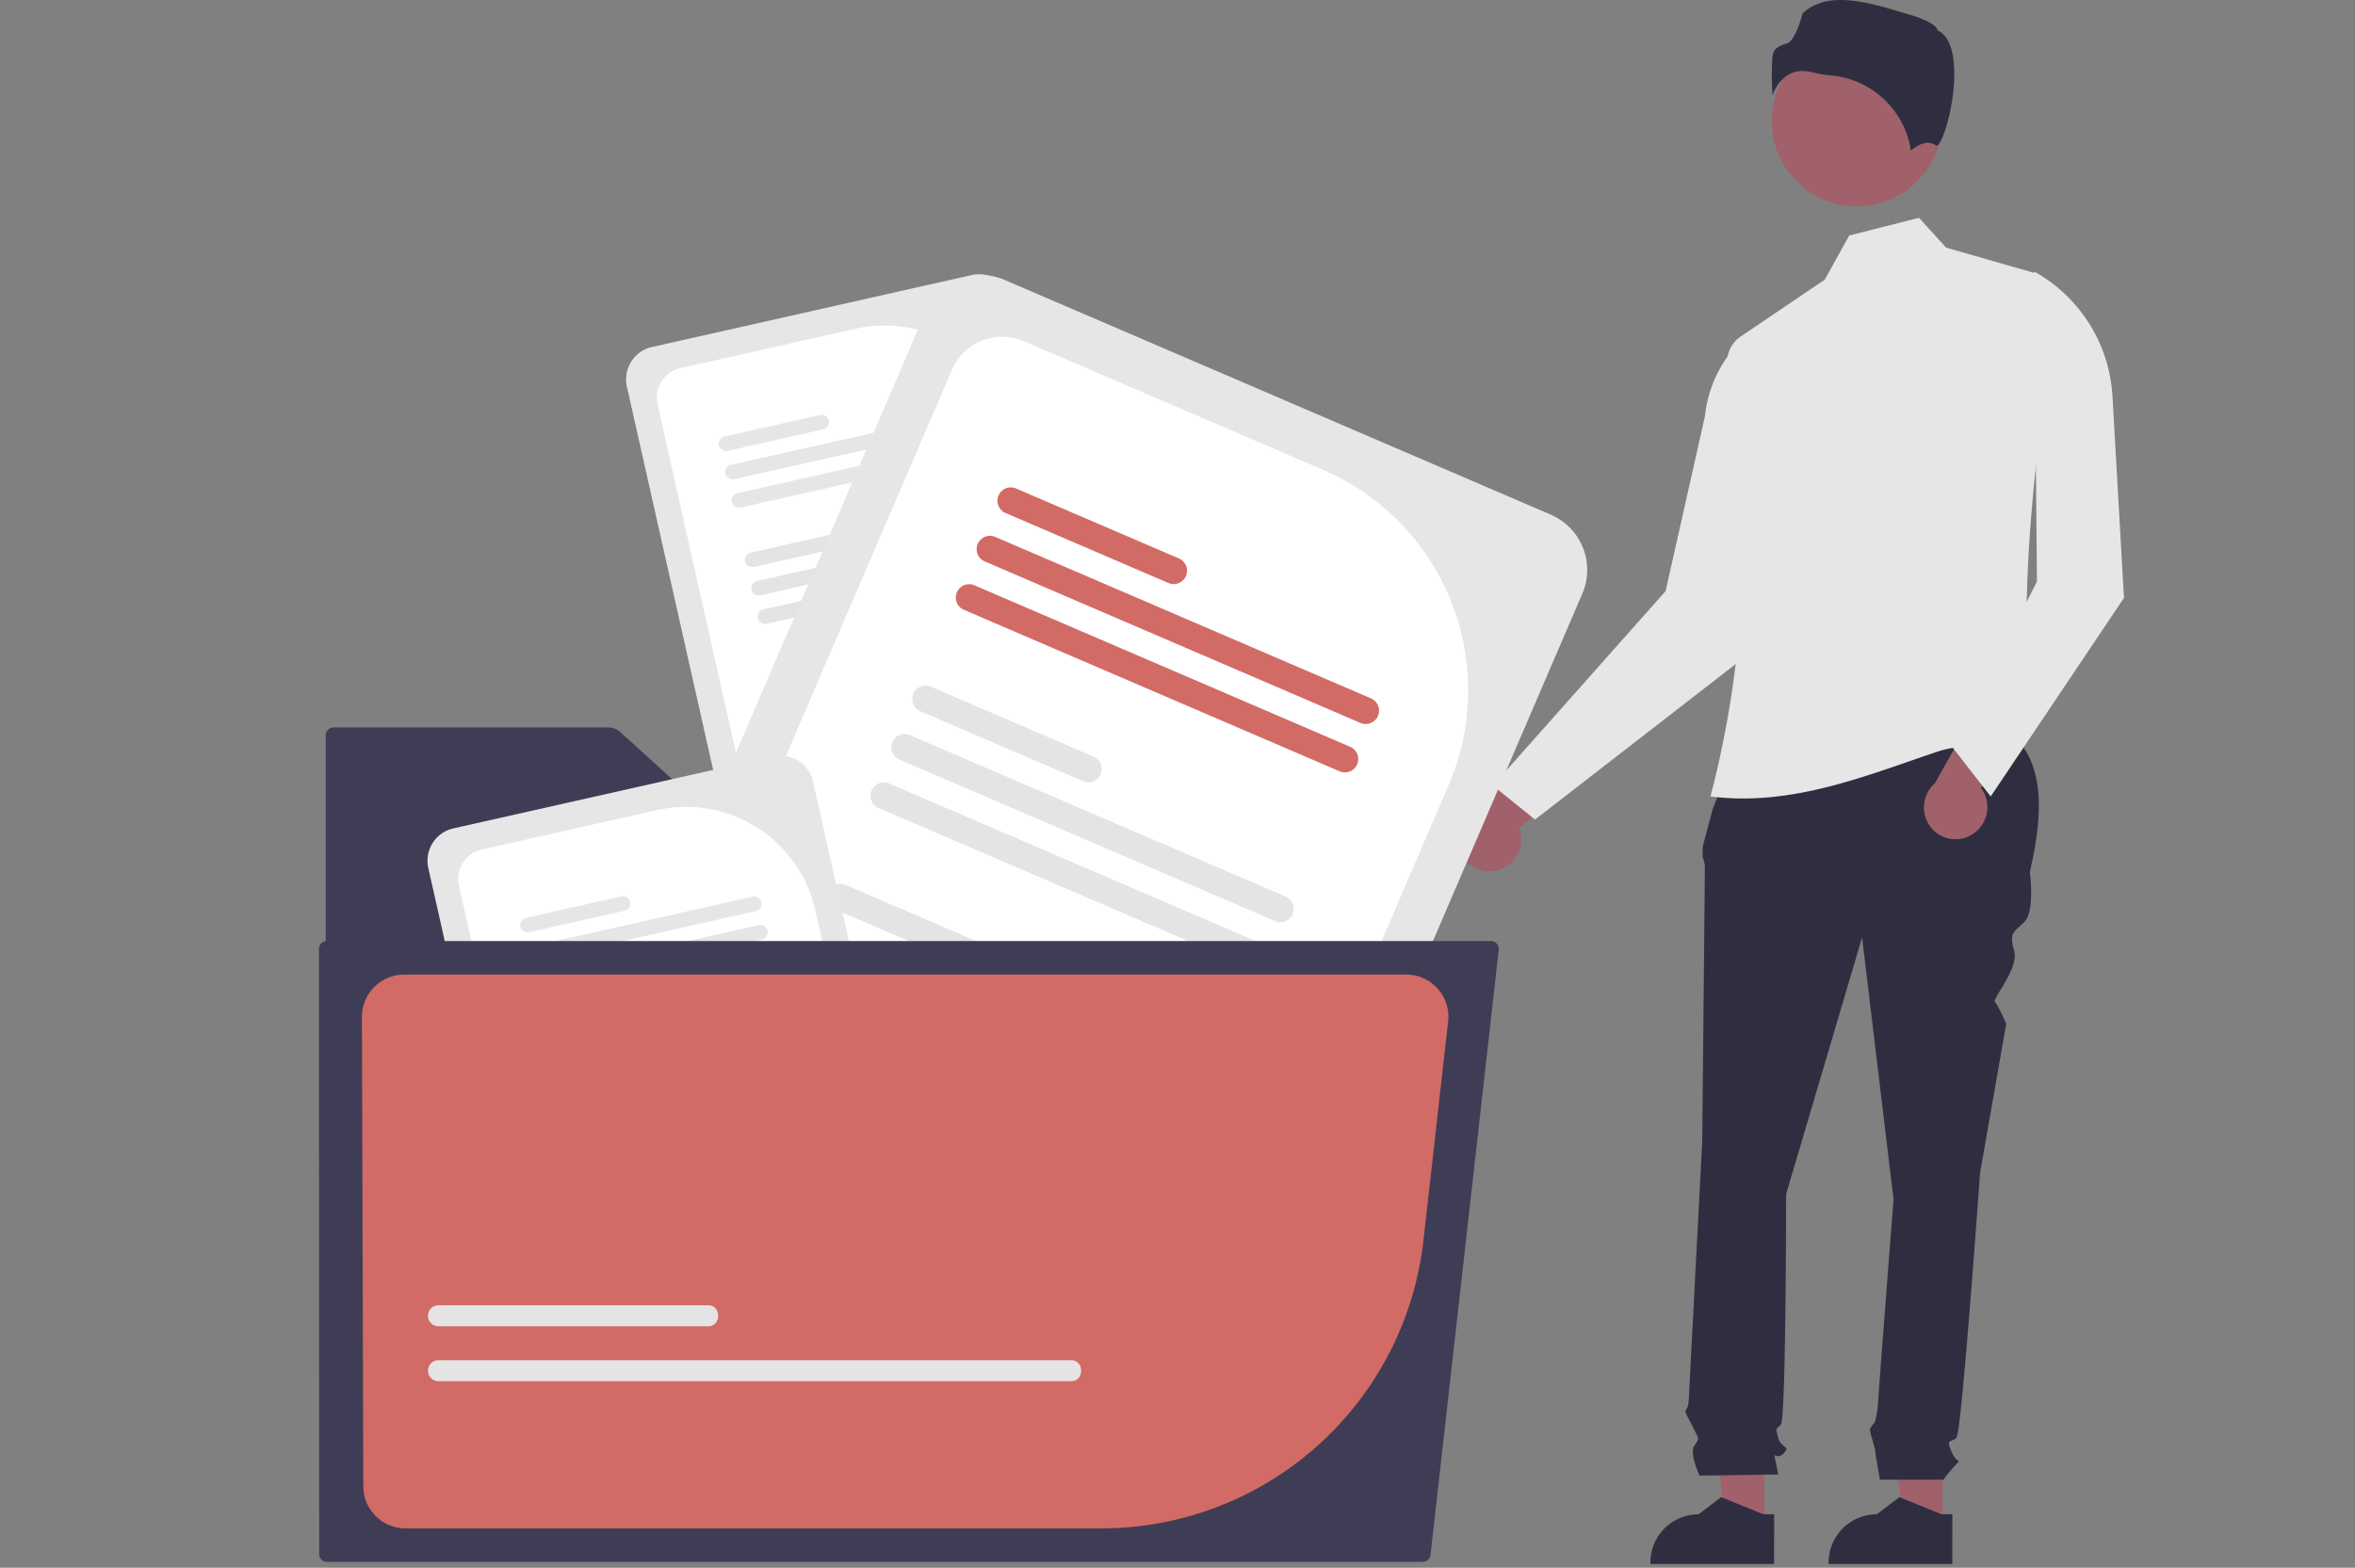 <?xml version="1.0" encoding="UTF-8" standalone="no"?>
<svg
   width="865.67"
   height="576.443"
   viewBox="0 0 865.67 576.443"
   role="img"
   artist="Katerina Limpitsouni"
   source="https://undraw.co/"
   version="1.1"
   id="svg49"
   sodipodi:docname="download_img_summary.svg"
   inkscape:version="1.3.2 (091e20e, 2023-11-25, custom)"
   xmlns:inkscape="http://www.inkscape.org/namespaces/inkscape"
   xmlns:sodipodi="http://sodipodi.sourceforge.net/DTD/sodipodi-0.dtd"
   xmlns="http://www.w3.org/2000/svg"
   xmlns:svg="http://www.w3.org/2000/svg">
  <rect x="0" y="0" width="865.67" height="576.443" fill="#808080" stroke="none"/>
  <defs
     id="defs49" />
  <sodipodi:namedview
     id="namedview49"
     pagecolor="#ffffff"
     bordercolor="#666666"
     borderopacity="1.0"
     inkscape:showpageshadow="2"
     inkscape:pageopacity="0.0"
     inkscape:pagecheckerboard="0"
     inkscape:deskcolor="#d1d1d1"
     showgrid="false"
     inkscape:zoom="0.67266095"
     inkscape:cx="321.11274"
     inkscape:cy="379.83474"
     inkscape:window-width="2560"
     inkscape:window-height="1377"
     inkscape:window-x="-8"
     inkscape:window-y="-8"
     inkscape:window-maximized="1"
     inkscape:current-layer="svg49" />
  <path
     d="M716.982,481.915a11.798,11.798,0,0,0,9.173-13.773,11.592,11.592,0,0,0-.567-1.968l31.471-27.129-20.575-5.821-26.731,26.655a11.841,11.841,0,0,0-5.662,15.631,11.529,11.529,0,0,0,12.891,6.405Z"
     transform="translate(-167.165 -161.778)"
     fill="#ffb6b6"
     id="path1"
     style="fill:#a0616a;fill-opacity:1" />
  <polygon
     points="714.057 561.388 699.956 561.387 693.248 507 714.059 507.001 714.057 561.388"
     fill="#ffb6b6"
     id="polygon2"
     style="fill:#a0616a;fill-opacity:1" />
  <path
     d="M884.817,736.834l-45.466-.002v-.575a17.697,17.697,0,0,1,17.697-17.696h.001l8.305-6.301,15.495,6.301,3.969 0Z"
     transform="translate(-167.165 -161.778)"
     fill="#2f2e41"
     id="path3" />
  <polygon
     points="648.548 561.388 634.448 561.387 627.74 507 648.551 507.001 648.548 561.388"
     fill="#ffb6b6"
     id="polygon3"
     style="fill:#a0616a;fill-opacity:1" />
  <path
     d="M819.309,736.834l-45.466-.002v-.575a17.697,17.697,0,0,1,17.697-17.696h.001l8.305-6.301,15.495,6.301,3.969 0Z"
     transform="translate(-167.165 -161.778)"
     fill="#2f2e41"
     id="path4" />
  <path
     d="M809.61,425.826l91.715,2.293c17.419,9.461,17.683,29.938,11.976,54.25,0,0,1.927,14.45-1.927,18.304s-5.78,3.853-3.853,10.597-8.253,17.758-7.017,18.994,4.126,7.98,4.126,7.98l-9.634,54.911s-6.743,95.372-8.67,97.299-3.853,0-1.927,4.817,3.853,2.89,1.927,4.817a70.949,70.949,0,0,0-4.817,5.78H858.22s-1.756-9.634-1.756-10.597-1.927-6.743-1.927-7.707,1.703-2.666,1.703-2.666a31.694,31.694,0,0,0,1.187-6.004c0-1.927,5.78-76.105,5.78-76.105l-11.56-96.335L823.71,600.861s0,82.848-1.927,84.775-1.927.963-.963,4.817,4.817,2.89,1.927,5.78-3.853-1.927-2.89,2.89l.963,4.817-28.901.413s-3.853-8.12-1.927-11.01,1.811-2.101-.539-6.831-3.314-5.693-2.351-6.656.963-6.087.963-6.087l4.817-92.175s.963-97.299.963-100.189a9.609,9.609,0,0,0-.8-4.334v-3.923l3.69-13.9Z"
     transform="translate(-167.165 -161.778)"
     fill="#2f2e41"
     id="path5" />
  <path
     d="M715.921,450.623l15.5,12.5,84.5-65.5-5-114h0a46.039,46.039,0,0,0-17.023,31.103l-14.477,64.397Z"
     transform="translate(-167.165 -161.778)"
     fill="#e6e6e6"
     id="path6" />
  <path
     d="M795.921,454.623c29.911,3.823,57.469-7.759,83.5-16.5,11.752-3.946,23.59.173,34.5-6.5-4.718-46.467-.137-98.808,9.884-154.586a13.217,13.217,0,0,0-8.986-14.946l-32.291-9.264-9.942-10.968L846.909,248.377l-8.988,16.246-30.888,20.87a11.292,11.292,0,0,0-4.808,11.28A370.22,370.22,0,0,1,795.921,454.623Z"
     transform="translate(-167.165 -161.778)"
     fill="#e6e6e6"
     id="path7" />
  <path
     d="M891.382,469.005a11.798,11.798,0,0,0,5.067-15.753,11.592,11.592,0,0,0-1.083-1.739l22.874-34.687-21.383.014-18.444,32.937a11.841,11.841,0,0,0-1.182,16.583,11.529,11.529,0,0,0,14.15,2.645Z"
     transform="translate(-167.165 -161.778)"
     fill="#ffb6b6"
     id="path8"
     style="fill:#a0616a;fill-opacity:1" />
  <path
     d="M884.921,436.623l14,18,49-73-4.238-74.163a56.096,56.096,0,0,0-28.762-45.837h0l1,114Z"
     transform="translate(-167.165 -161.778)"
     fill="#e6e6e6"
     id="path9" />
  <circle
     cx="682.576"
     cy="44.502"
     r="31.335"
     fill="#ffb6b6"
     id="circle9"
     style="fill:#a0616a;fill-opacity:1" />
  <path
     d="M829.775,187.89a14.807,14.807,0,0,1,3.593.472,51.139,51.139,0,0,0,7.033,1.179,32.59,32.59,0,0,1,29.182,27.643c1.821-1.588,5.964-4.508,9.36-1.794h0c.052.043.082.065.201.009,2.255-1.07,6.259-14.239,6.38-25.834.064-6.154-.905-14.013-5.882-16.502l-.262-.131-.069-.285c-.332-1.384-4.048-3.748-10.505-5.587-11.735-3.342-29.227-9.854-39.077-.271-.745,3.23-3.171,10.144-5.621,10.927-2.713.867-5.056,1.616-5.425,4.944a101.999,101.999,0,0,0,.067,14.219,14.522,14.522,0,0,1,5.159-7.247A10.225,10.225,0,0,1,829.775,187.89Z"
     transform="translate(-167.165 -161.778)"
     fill="#2f2e41"
     id="path10" />
  <path
     d="M524.442,262.901,406.817,289.364a12.201,12.201,0,0,0-9.215,14.565l32.254,143.365,138.203-31.093a6.056,6.056,0,0,0,2.993-1.652L539.007,272.116A12.201,12.201,0,0,0,524.442,262.901Z"
     transform="translate(-167.165 -161.778)"
     fill="#e6e6e6"
     id="path12" />
  <path
     d="M481.715,282.642l-64.462,14.503a11.111,11.111,0,0,0-8.394,13.261l30.325,134.79,122.744-27.615-22.084-98.162A48.695,48.695,0,0,0,481.715,282.642Z"
     transform="translate(-167.165 -161.778)"
     fill="#fff"
     id="path13" />
  <path
     d="M538.323,410.314l-80.921,18.206a2.703,2.703,0,1,0,1.187,5.275l80.921-18.206a2.703,2.703,0,1,0-1.187-5.275Z"
     transform="translate(-167.165 -161.778)"
     fill="#e4e4e4"
     id="path14" />
  <path
     d="M535.976,399.883,455.055,418.088a2.706,2.706,0,0,0,1.188,5.28l80.921-18.206a2.706,2.706,0,1,0-1.188-5.28Z"
     transform="translate(-167.165 -161.778)"
     fill="#e4e4e4"
     id="path15" />
  <path
     d="M487.788,399.77l-35.078,7.892a2.703,2.703,0,1,0,1.187,5.275l35.078-7.892a2.703,2.703,0,1,0-1.187-5.275Z"
     transform="translate(-167.165 -161.778)"
     fill="#e4e4e4"
     id="path16" />
  <path
     d="M528.717,367.614l-80.921,18.206a2.706,2.706,0,0,0,1.188,5.28l80.921-18.206a2.706,2.706,0,1,0-1.188-5.28Z"
     transform="translate(-167.165 -161.778)"
     fill="#e4e4e4"
     id="path17" />
  <path
     d="M526.371,357.188l-80.921,18.206a2.703,2.703,0,1,0,1.187,5.275l80.921-18.206a2.703,2.703,0,1,0-1.187-5.275Z"
     transform="translate(-167.165 -161.778)"
     fill="#e4e4e4"
     id="path18" />
  <path
     d="M478.181,357.07l-35.078,7.892a2.706,2.706,0,0,0,1.188,5.28l35.078-7.892a2.706,2.706,0,1,0-1.188-5.28Z"
     transform="translate(-167.165 -161.778)"
     fill="#e4e4e4"
     id="path19" />
  <path
     d="M519.11,324.914l-80.921,18.206a2.706,2.706,0,0,0,1.188,5.28l80.921-18.206a2.706,2.706,0,1,0-1.188-5.28Z"
     transform="translate(-167.165 -161.778)"
     fill="#e6e6e6"
     id="path20" />
  <path
     d="M516.765,314.488l-80.921,18.206a2.706,2.706,0,0,0,1.188,5.28l80.921-18.206a2.706,2.706,0,1,0-1.188-5.28Z"
     transform="translate(-167.165 -161.778)"
     fill="#e6e6e6"
     id="path21" />
  <path
     d="M468.574,314.371,433.496,322.262a2.706,2.706,0,0,0,1.188,5.28l35.078-7.892a2.706,2.706,0,1,0-1.188-5.28Z"
     transform="translate(-167.165 -161.778)"
     fill="#e6e6e6"
     id="path22" />
  <path
     d="M289.779,429.241a2.895,2.895,0,0,0-2.892,2.892V731.181a2.896,2.896,0,0,0,2.892,2.893h374.946a2.895,2.895,0,0,0,2.892-2.893V480.137a2.895,2.895,0,0,0-2.892-2.893H449.53a8.765,8.765,0,0,1-5.907-2.282l-48.379-43.958a6.77,6.77,0,0,0-4.562-1.763Z"
     transform="translate(-167.165 -161.778)"
     fill="#3f3d56"
     id="path23" />
  <path
     d="M737.242,351.025,536.479,264.713a22.116,22.116,0,0,0-29.019,11.569l-105.198,244.695,235.885,101.411a10.977,10.977,0,0,0,6.15.761l104.515-243.106A22.116,22.116,0,0,0,737.242,351.025Z"
     transform="translate(-167.165 -161.778)"
     fill="#e6e6e6"
     id="path24" />
  <path
     d="M653.54,334.535,543.517,287.234a20.14,20.14,0,0,0-26.427,10.528L418.183,527.822l209.5,90.067L699.712,450.347A88.262,88.262,0,0,0,653.54,334.535Z"
     transform="translate(-167.165 -161.778)"
     fill="#fff"
     id="path25" />
  <path
     d="M600.776,582.114l-138.117-59.379a4.9,4.9,0,1,0-3.871,9.003l138.117,59.379a4.9,4.9,0,1,0,3.871-9.003Z"
     transform="translate(-167.165 -161.778)"
     fill="#e4e4e4"
     id="path26" />
  <path
     d="M608.43,564.309l-138.117-59.379a4.905,4.905,0,0,0-3.875,9.012l138.117,59.379a4.905,4.905,0,1,0,3.875-9.012Z"
     transform="translate(-167.165 -161.778)"
     fill="#e4e4e4"
     id="path27" />
  <path
     d="M537.835,512.875,477.964,487.135a4.9,4.9,0,1,0-3.871,9.003l59.871,25.74a4.9,4.9,0,1,0,3.871-9.003Z"
     transform="translate(-167.165 -161.778)"
     fill="#e4e4e4"
     id="path28" />
  <path
     d="M632.108,509.233l-138.117-59.379a4.905,4.905,0,0,0-3.875,9.012l138.117,59.379a4.905,4.905,0,1,0,3.875-9.012Z"
     transform="translate(-167.165 -161.778)"
     fill="#e4e4e4"
     id="path29" />
  <path
     d="M639.759,491.438l-138.117-59.379a4.9,4.9,0,1,0-3.871,9.003l138.117,59.379a4.9,4.9,0,1,0,3.871-9.003Z"
     transform="translate(-167.165 -161.778)"
     fill="#e4e4e4"
     id="path30" />
  <path
     d="M569.167,439.995,509.296,414.255a4.905,4.905,0,0,0-3.875,9.012l59.871,25.74a4.905,4.905,0,1,0,3.875-9.012Z"
     transform="translate(-167.165 -161.778)"
     fill="#e4e4e4"
     id="path31" />
  <path
     d="M663.441,436.353l-138.117-59.379a4.905,4.905,0,0,0-3.875,9.012l138.117,59.379a4.905,4.905,0,1,0,3.875-9.012Z"
     transform="translate(-167.165 -161.778)"
     fill="#d26b65"
     id="path32" />
  <path
     d="M671.091,418.558,532.974,359.179a4.905,4.905,0,0,0-3.875,9.012l138.117,59.379A4.905,4.905,0,1,0,671.091,418.558Z"
     transform="translate(-167.165 -161.778)"
     fill="#d26b65"
     id="path33" />
  <path
     d="M600.5,367.115,540.628,341.375a4.905,4.905,0,0,0-3.875,9.012L596.625,376.127a4.905,4.905,0,1,0,3.875-9.012Z"
     transform="translate(-167.165 -161.778)"
     fill="#d26b65"
     id="path34" />
  <path
     d="M451.442,439.901,333.817,466.364a12.201,12.201,0,0,0-9.215,14.565l32.254,143.365,138.203-31.093a6.056,6.056,0,0,0,2.993-1.652L466.007,449.116A12.201,12.201,0,0,0,451.442,439.901Z"
     transform="translate(-167.165 -161.778)"
     fill="#e6e6e6"
     id="path35" />
  <path
     d="M408.715,459.642l-64.462,14.503a11.111,11.111,0,0,0-8.394,13.261l30.325,134.79,122.744-27.615-22.084-98.162A48.695,48.695,0,0,0,408.715,459.642Z"
     transform="translate(-167.165 -161.778)"
     fill="#fff"
     id="path36" />
  <path
     d="M465.323,587.314l-80.921,18.206a2.703,2.703,0,1,0,1.187,5.275l80.921-18.206a2.703,2.703,0,1,0-1.187-5.275Z"
     transform="translate(-167.165 -161.778)"
     fill="#e4e4e4"
     id="path37" />
  <path
     d="M462.976,576.883,382.055,595.088a2.706,2.706,0,0,0,1.188,5.28l80.921-18.206a2.706,2.706,0,1,0-1.188-5.28Z"
     transform="translate(-167.165 -161.778)"
     fill="#e4e4e4"
     id="path38" />
  <path
     d="M414.788,576.77l-35.078,7.892a2.703,2.703,0,1,0,1.187,5.275l35.078-7.892a2.703,2.703,0,1,0-1.187-5.275Z"
     transform="translate(-167.165 -161.778)"
     fill="#e4e4e4"
     id="path39" />
  <path
     d="M455.717,544.614l-80.921,18.206a2.706,2.706,0,0,0,1.188,5.28l80.921-18.206a2.706,2.706,0,1,0-1.188-5.28Z"
     transform="translate(-167.165 -161.778)"
     fill="#e4e4e4"
     id="path40" />
  <path
     d="M453.371,534.188l-80.921,18.206a2.703,2.703,0,1,0,1.187,5.275l80.921-18.206a2.703,2.703,0,1,0-1.187-5.275Z"
     transform="translate(-167.165 -161.778)"
     fill="#e4e4e4"
     id="path41" />
  <path
     d="M405.181,534.07l-35.078,7.892a2.706,2.706,0,0,0,1.188,5.28l35.078-7.892a2.706,2.706,0,1,0-1.188-5.28Z"
     transform="translate(-167.165 -161.778)"
     fill="#e4e4e4"
     id="path42" />
  <path
     d="M446.11,501.914l-80.921,18.206a2.706,2.706,0,0,0,1.188,5.28l80.921-18.206a2.706,2.706,0,1,0-1.188-5.28Z"
     transform="translate(-167.165 -161.778)"
     fill="#e6e6e6"
     id="path43" />
  <path
     d="M443.765,491.488l-80.921,18.206a2.706,2.706,0,0,0,1.188,5.28l80.921-18.206a2.706,2.706,0,1,0-1.188-5.28Z"
     transform="translate(-167.165 -161.778)"
     fill="#e6e6e6"
     id="path44" />
  <path
     d="M395.574,491.371,360.496,499.262a2.706,2.706,0,0,0,1.188,5.28l35.078-7.892a2.706,2.706,0,1,0-1.188-5.28Z"
     transform="translate(-167.165 -161.778)"
     fill="#e6e6e6"
     id="path45" />
  <path
     d="M287.294,507.787a2.892,2.892,0,0,0-2.892,2.891c0,.108.089,222.827.089,222.827a2.89,2.89,0,0,0,2.874,2.568H690.138a2.89,2.89,0,0,0,2.874-2.568L718.082,511.003a2.893,2.893,0,0,0-.717-2.251,2.859,2.859,0,0,0-2.156-.965Z"
     transform="translate(-167.165 -161.778)"
     fill="#3f3d56"
     id="path46" />
  <path
     d="M315.717,520.117a15.555,15.555,0,0,0-15.509,15.374l.503,172.607A15.509,15.509,0,0,0,316.22,723.743H571.897A119.174,119.174,0,0,0,690.41,617.833l9.067-80.47a15.508,15.508,0,0,0-15.412-17.246Zm391.811,0-.046-1h.046Z"
     transform="translate(-167.165 -161.778)"
     fill="#d26b65"
     id="path47" />
  <path
     d="M427.4,649.434H328.353a3.859,3.859,0,1,1,0-7.718h99.046C432.376,641.647,432.426,649.504,427.4,649.434Z"
     transform="translate(-167.165 -161.778)"
     fill="#e4e4e4"
     id="path48" />
  <path
     d="M560.826,669.62H328.353a3.859,3.859,0,1,1,0-7.718H560.826C565.802,661.833,565.852,669.691,560.826,669.62Z"
     transform="translate(-167.165 -161.778)"
     fill="#e4e4e4"
     id="path49" />
</svg>
